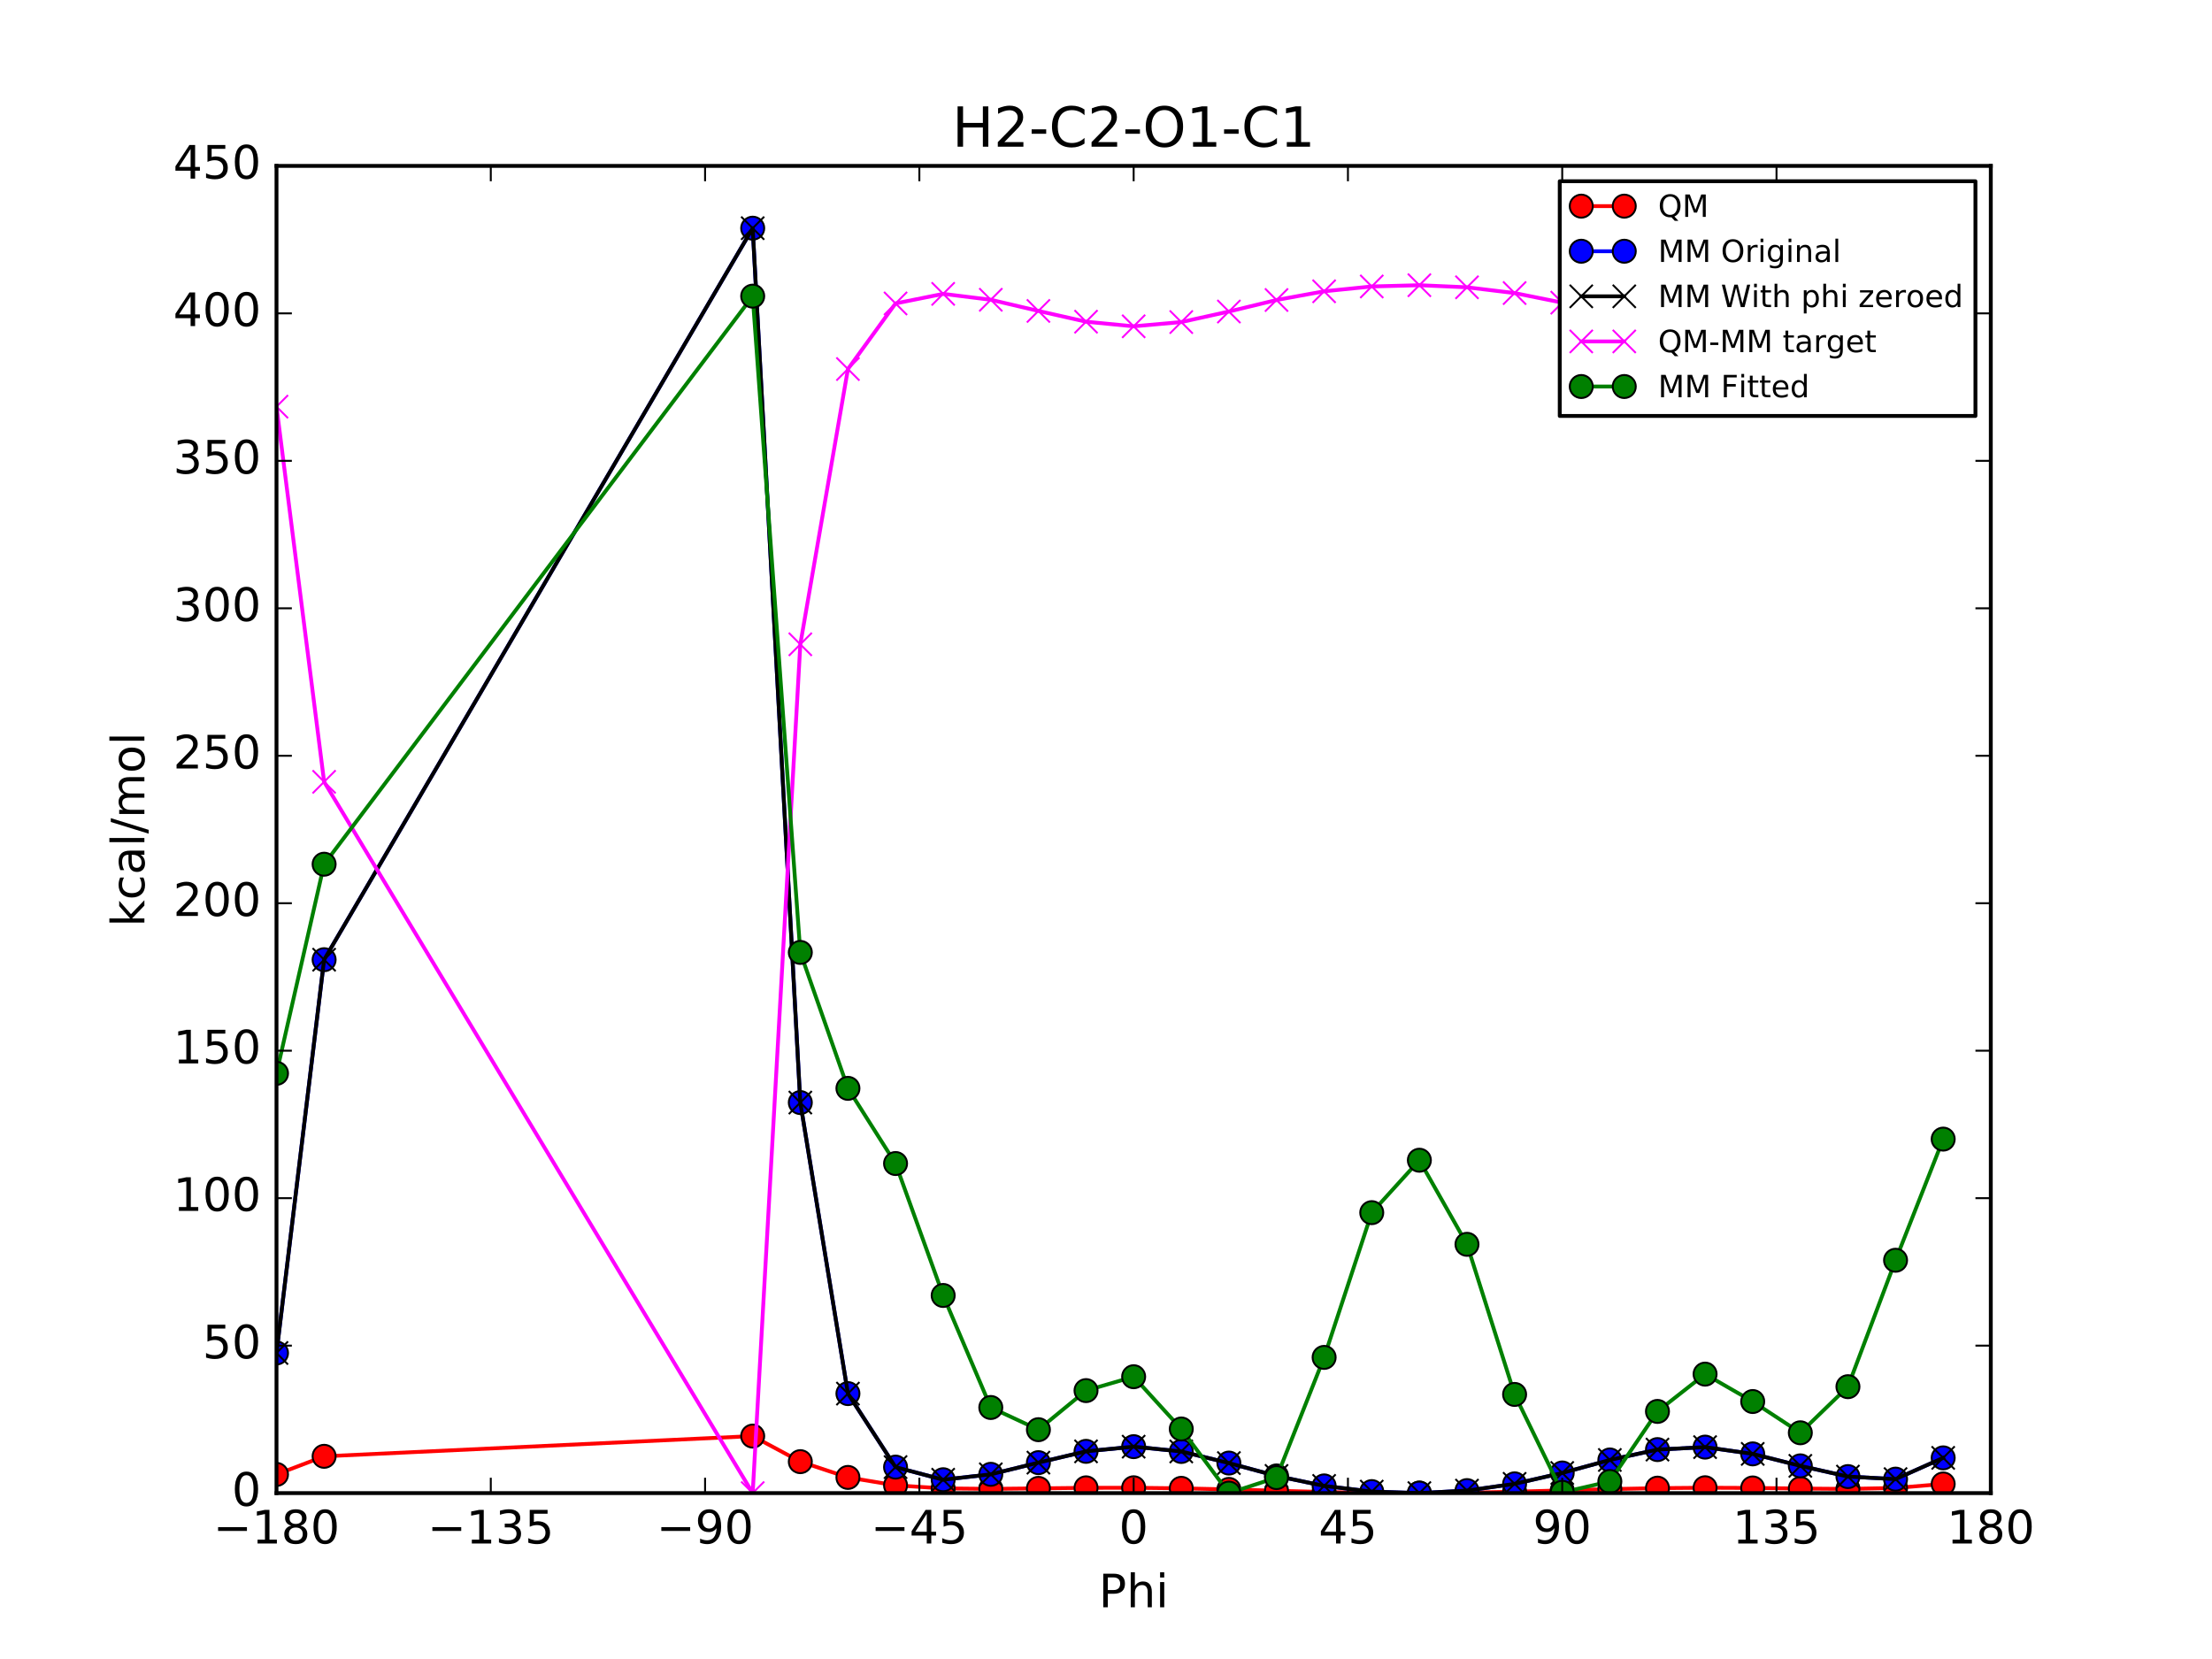 <?xml version="1.0" encoding="utf-8" standalone="no"?>
<!DOCTYPE svg PUBLIC "-//W3C//DTD SVG 1.1//EN"
  "http://www.w3.org/Graphics/SVG/1.1/DTD/svg11.dtd">
<!-- Created with matplotlib (http://matplotlib.org/) -->
<svg height="432pt" version="1.1" viewBox="0 0 576 432" width="576pt" xmlns="http://www.w3.org/2000/svg" xmlns:xlink="http://www.w3.org/1999/xlink">
 <defs>
  <style type="text/css">
*{stroke-linecap:butt;stroke-linejoin:round;stroke-miterlimit:100000;}
  </style>
 </defs>
 <g id="figure_1">
  <g id="patch_1">
   <path d="M 0 432 
L 576 432 
L 576 0 
L 0 0 
z
" style="fill:#ffffff;"/>
  </g>
  <g id="axes_1">
   <g id="patch_2">
    <path d="M 72 388.8 
L 518.4 388.8 
L 518.4 43.2 
L 72 43.2 
z
" style="fill:#ffffff;"/>
   </g>
   <g id="line2d_1">
    <path clip-path="url(#pc9fad13ae0)" d="M 72 383.935 
L 84.4 379.221 
L 196 373.954 
L 208.4 380.611 
L 220.8 384.718 
L 233.2 386.78 
L 245.6 387.573 
L 258 387.7 
L 270.4 387.568 
L 282.8 387.43 
L 295.2 387.413 
L 307.6 387.557 
L 320 387.837 
L 332.4 388.185 
L 344.8 388.512 
L 357.2 388.734 
L 369.6 388.8 
L 382 388.693 
L 394.4 388.439 
L 406.8 388.099 
L 419.2 387.761 
L 431.6 387.51 
L 444 387.406 
L 456.4 387.46 
L 468.8 387.613 
L 481.2 387.71 
L 493.6 387.464 
L 506 386.424 
" style="fill:none;stroke:#ff0000;stroke-linecap:square;"/>
    <defs>
     <path d="M 0 3 
C 0.796 3 1.559 2.684 2.121 2.121 
C 2.684 1.559 3 0.796 3 0 
C 3 -0.796 2.684 -1.559 2.121 -2.121 
C 1.559 -2.684 0.796 -3 0 -3 
C -0.796 -3 -1.559 -2.684 -2.121 -2.121 
C -2.684 -1.559 -3 -0.796 -3 0 
C -3 0.796 -2.684 1.559 -2.121 2.121 
C -1.559 2.684 -0.796 3 0 3 
z
" id="md64f3e4aa1" style="stroke:#000000;stroke-width:0.5;"/>
    </defs>
    <g clip-path="url(#pc9fad13ae0)">
     <use style="fill:#ff0000;stroke:#000000;stroke-width:0.5;" x="72" xlink:href="#md64f3e4aa1" y="383.935"/>
     <use style="fill:#ff0000;stroke:#000000;stroke-width:0.5;" x="84.4" xlink:href="#md64f3e4aa1" y="379.221"/>
     <use style="fill:#ff0000;stroke:#000000;stroke-width:0.5;" x="196" xlink:href="#md64f3e4aa1" y="373.954"/>
     <use style="fill:#ff0000;stroke:#000000;stroke-width:0.5;" x="208.4" xlink:href="#md64f3e4aa1" y="380.611"/>
     <use style="fill:#ff0000;stroke:#000000;stroke-width:0.5;" x="220.8" xlink:href="#md64f3e4aa1" y="384.718"/>
     <use style="fill:#ff0000;stroke:#000000;stroke-width:0.5;" x="233.2" xlink:href="#md64f3e4aa1" y="386.78"/>
     <use style="fill:#ff0000;stroke:#000000;stroke-width:0.5;" x="245.6" xlink:href="#md64f3e4aa1" y="387.573"/>
     <use style="fill:#ff0000;stroke:#000000;stroke-width:0.5;" x="258" xlink:href="#md64f3e4aa1" y="387.7"/>
     <use style="fill:#ff0000;stroke:#000000;stroke-width:0.5;" x="270.4" xlink:href="#md64f3e4aa1" y="387.568"/>
     <use style="fill:#ff0000;stroke:#000000;stroke-width:0.5;" x="282.8" xlink:href="#md64f3e4aa1" y="387.43"/>
     <use style="fill:#ff0000;stroke:#000000;stroke-width:0.5;" x="295.2" xlink:href="#md64f3e4aa1" y="387.413"/>
     <use style="fill:#ff0000;stroke:#000000;stroke-width:0.5;" x="307.6" xlink:href="#md64f3e4aa1" y="387.557"/>
     <use style="fill:#ff0000;stroke:#000000;stroke-width:0.5;" x="320" xlink:href="#md64f3e4aa1" y="387.837"/>
     <use style="fill:#ff0000;stroke:#000000;stroke-width:0.5;" x="332.4" xlink:href="#md64f3e4aa1" y="388.185"/>
     <use style="fill:#ff0000;stroke:#000000;stroke-width:0.5;" x="344.8" xlink:href="#md64f3e4aa1" y="388.512"/>
     <use style="fill:#ff0000;stroke:#000000;stroke-width:0.5;" x="357.2" xlink:href="#md64f3e4aa1" y="388.734"/>
     <use style="fill:#ff0000;stroke:#000000;stroke-width:0.5;" x="369.6" xlink:href="#md64f3e4aa1" y="388.8"/>
     <use style="fill:#ff0000;stroke:#000000;stroke-width:0.5;" x="382" xlink:href="#md64f3e4aa1" y="388.693"/>
     <use style="fill:#ff0000;stroke:#000000;stroke-width:0.5;" x="394.4" xlink:href="#md64f3e4aa1" y="388.439"/>
     <use style="fill:#ff0000;stroke:#000000;stroke-width:0.5;" x="406.8" xlink:href="#md64f3e4aa1" y="388.099"/>
     <use style="fill:#ff0000;stroke:#000000;stroke-width:0.5;" x="419.2" xlink:href="#md64f3e4aa1" y="387.761"/>
     <use style="fill:#ff0000;stroke:#000000;stroke-width:0.5;" x="431.6" xlink:href="#md64f3e4aa1" y="387.51"/>
     <use style="fill:#ff0000;stroke:#000000;stroke-width:0.5;" x="444" xlink:href="#md64f3e4aa1" y="387.406"/>
     <use style="fill:#ff0000;stroke:#000000;stroke-width:0.5;" x="456.4" xlink:href="#md64f3e4aa1" y="387.46"/>
     <use style="fill:#ff0000;stroke:#000000;stroke-width:0.5;" x="468.8" xlink:href="#md64f3e4aa1" y="387.613"/>
     <use style="fill:#ff0000;stroke:#000000;stroke-width:0.5;" x="481.2" xlink:href="#md64f3e4aa1" y="387.71"/>
     <use style="fill:#ff0000;stroke:#000000;stroke-width:0.5;" x="493.6" xlink:href="#md64f3e4aa1" y="387.464"/>
     <use style="fill:#ff0000;stroke:#000000;stroke-width:0.5;" x="506" xlink:href="#md64f3e4aa1" y="386.424"/>
    </g>
   </g>
   <g id="line2d_2">
    <path clip-path="url(#pc9fad13ae0)" d="M 72 352.312 
L 84.4 249.904 
L 196 59.42 
L 208.4 287.103 
L 220.8 362.89 
L 233.2 382.031 
L 245.6 385.318 
L 258 383.908 
L 270.4 380.867 
L 282.8 377.928 
L 295.2 376.707 
L 307.6 377.957 
L 320 380.98 
L 332.4 384.33 
L 344.8 386.926 
L 357.2 388.407 
L 369.6 388.8 
L 382 388.148 
L 394.4 386.391 
L 406.8 383.558 
L 419.2 380.172 
L 431.6 377.47 
L 444 376.826 
L 456.4 378.589 
L 468.8 381.704 
L 481.2 384.5 
L 493.6 385.161 
L 506 379.626 
" style="fill:none;stroke:#0000ff;stroke-linecap:square;"/>
    <defs>
     <path d="M 0 3 
C 0.796 3 1.559 2.684 2.121 2.121 
C 2.684 1.559 3 0.796 3 0 
C 3 -0.796 2.684 -1.559 2.121 -2.121 
C 1.559 -2.684 0.796 -3 0 -3 
C -0.796 -3 -1.559 -2.684 -2.121 -2.121 
C -2.684 -1.559 -3 -0.796 -3 0 
C -3 0.796 -2.684 1.559 -2.121 2.121 
C -1.559 2.684 -0.796 3 0 3 
z
" id="mfe9e8b9cba" style="stroke:#000000;stroke-width:0.5;"/>
    </defs>
    <g clip-path="url(#pc9fad13ae0)">
     <use style="fill:#0000ff;stroke:#000000;stroke-width:0.5;" x="72" xlink:href="#mfe9e8b9cba" y="352.312"/>
     <use style="fill:#0000ff;stroke:#000000;stroke-width:0.5;" x="84.4" xlink:href="#mfe9e8b9cba" y="249.904"/>
     <use style="fill:#0000ff;stroke:#000000;stroke-width:0.5;" x="196" xlink:href="#mfe9e8b9cba" y="59.42"/>
     <use style="fill:#0000ff;stroke:#000000;stroke-width:0.5;" x="208.4" xlink:href="#mfe9e8b9cba" y="287.103"/>
     <use style="fill:#0000ff;stroke:#000000;stroke-width:0.5;" x="220.8" xlink:href="#mfe9e8b9cba" y="362.89"/>
     <use style="fill:#0000ff;stroke:#000000;stroke-width:0.5;" x="233.2" xlink:href="#mfe9e8b9cba" y="382.031"/>
     <use style="fill:#0000ff;stroke:#000000;stroke-width:0.5;" x="245.6" xlink:href="#mfe9e8b9cba" y="385.318"/>
     <use style="fill:#0000ff;stroke:#000000;stroke-width:0.5;" x="258" xlink:href="#mfe9e8b9cba" y="383.908"/>
     <use style="fill:#0000ff;stroke:#000000;stroke-width:0.5;" x="270.4" xlink:href="#mfe9e8b9cba" y="380.867"/>
     <use style="fill:#0000ff;stroke:#000000;stroke-width:0.5;" x="282.8" xlink:href="#mfe9e8b9cba" y="377.928"/>
     <use style="fill:#0000ff;stroke:#000000;stroke-width:0.5;" x="295.2" xlink:href="#mfe9e8b9cba" y="376.707"/>
     <use style="fill:#0000ff;stroke:#000000;stroke-width:0.5;" x="307.6" xlink:href="#mfe9e8b9cba" y="377.957"/>
     <use style="fill:#0000ff;stroke:#000000;stroke-width:0.5;" x="320" xlink:href="#mfe9e8b9cba" y="380.98"/>
     <use style="fill:#0000ff;stroke:#000000;stroke-width:0.5;" x="332.4" xlink:href="#mfe9e8b9cba" y="384.33"/>
     <use style="fill:#0000ff;stroke:#000000;stroke-width:0.5;" x="344.8" xlink:href="#mfe9e8b9cba" y="386.926"/>
     <use style="fill:#0000ff;stroke:#000000;stroke-width:0.5;" x="357.2" xlink:href="#mfe9e8b9cba" y="388.407"/>
     <use style="fill:#0000ff;stroke:#000000;stroke-width:0.5;" x="369.6" xlink:href="#mfe9e8b9cba" y="388.8"/>
     <use style="fill:#0000ff;stroke:#000000;stroke-width:0.5;" x="382" xlink:href="#mfe9e8b9cba" y="388.148"/>
     <use style="fill:#0000ff;stroke:#000000;stroke-width:0.5;" x="394.4" xlink:href="#mfe9e8b9cba" y="386.391"/>
     <use style="fill:#0000ff;stroke:#000000;stroke-width:0.5;" x="406.8" xlink:href="#mfe9e8b9cba" y="383.558"/>
     <use style="fill:#0000ff;stroke:#000000;stroke-width:0.5;" x="419.2" xlink:href="#mfe9e8b9cba" y="380.172"/>
     <use style="fill:#0000ff;stroke:#000000;stroke-width:0.5;" x="431.6" xlink:href="#mfe9e8b9cba" y="377.47"/>
     <use style="fill:#0000ff;stroke:#000000;stroke-width:0.5;" x="444" xlink:href="#mfe9e8b9cba" y="376.826"/>
     <use style="fill:#0000ff;stroke:#000000;stroke-width:0.5;" x="456.4" xlink:href="#mfe9e8b9cba" y="378.589"/>
     <use style="fill:#0000ff;stroke:#000000;stroke-width:0.5;" x="468.8" xlink:href="#mfe9e8b9cba" y="381.704"/>
     <use style="fill:#0000ff;stroke:#000000;stroke-width:0.5;" x="481.2" xlink:href="#mfe9e8b9cba" y="384.5"/>
     <use style="fill:#0000ff;stroke:#000000;stroke-width:0.5;" x="493.6" xlink:href="#mfe9e8b9cba" y="385.161"/>
     <use style="fill:#0000ff;stroke:#000000;stroke-width:0.5;" x="506" xlink:href="#mfe9e8b9cba" y="379.626"/>
    </g>
   </g>
   <g id="line2d_3">
    <path clip-path="url(#pc9fad13ae0)" d="M 72 352.312 
L 84.4 249.904 
L 196 59.42 
L 208.4 287.103 
L 220.8 362.89 
L 233.2 382.031 
L 245.6 385.318 
L 258 383.908 
L 270.4 380.867 
L 282.8 377.928 
L 295.2 376.707 
L 307.6 377.957 
L 320 380.98 
L 332.4 384.33 
L 344.8 386.926 
L 357.2 388.407 
L 369.6 388.8 
L 382 388.148 
L 394.4 386.391 
L 406.8 383.558 
L 419.2 380.172 
L 431.6 377.47 
L 444 376.826 
L 456.4 378.589 
L 468.8 381.704 
L 481.2 384.5 
L 493.6 385.161 
L 506 379.626 
" style="fill:none;stroke:#000000;stroke-linecap:square;"/>
    <defs>
     <path d="M -3 3 
L 3 -3 
M -3 -3 
L 3 3 
" id="m85c945f732" style="stroke:#000000;stroke-width:0.5;"/>
    </defs>
    <g clip-path="url(#pc9fad13ae0)">
     <use style="stroke:#000000;stroke-width:0.5;" x="72" xlink:href="#m85c945f732" y="352.312"/>
     <use style="stroke:#000000;stroke-width:0.5;" x="84.4" xlink:href="#m85c945f732" y="249.904"/>
     <use style="stroke:#000000;stroke-width:0.5;" x="196" xlink:href="#m85c945f732" y="59.42"/>
     <use style="stroke:#000000;stroke-width:0.5;" x="208.4" xlink:href="#m85c945f732" y="287.103"/>
     <use style="stroke:#000000;stroke-width:0.5;" x="220.8" xlink:href="#m85c945f732" y="362.89"/>
     <use style="stroke:#000000;stroke-width:0.5;" x="233.2" xlink:href="#m85c945f732" y="382.031"/>
     <use style="stroke:#000000;stroke-width:0.5;" x="245.6" xlink:href="#m85c945f732" y="385.318"/>
     <use style="stroke:#000000;stroke-width:0.5;" x="258" xlink:href="#m85c945f732" y="383.908"/>
     <use style="stroke:#000000;stroke-width:0.5;" x="270.4" xlink:href="#m85c945f732" y="380.867"/>
     <use style="stroke:#000000;stroke-width:0.5;" x="282.8" xlink:href="#m85c945f732" y="377.928"/>
     <use style="stroke:#000000;stroke-width:0.5;" x="295.2" xlink:href="#m85c945f732" y="376.707"/>
     <use style="stroke:#000000;stroke-width:0.5;" x="307.6" xlink:href="#m85c945f732" y="377.957"/>
     <use style="stroke:#000000;stroke-width:0.5;" x="320" xlink:href="#m85c945f732" y="380.98"/>
     <use style="stroke:#000000;stroke-width:0.5;" x="332.4" xlink:href="#m85c945f732" y="384.33"/>
     <use style="stroke:#000000;stroke-width:0.5;" x="344.8" xlink:href="#m85c945f732" y="386.926"/>
     <use style="stroke:#000000;stroke-width:0.5;" x="357.2" xlink:href="#m85c945f732" y="388.407"/>
     <use style="stroke:#000000;stroke-width:0.5;" x="369.6" xlink:href="#m85c945f732" y="388.8"/>
     <use style="stroke:#000000;stroke-width:0.5;" x="382" xlink:href="#m85c945f732" y="388.148"/>
     <use style="stroke:#000000;stroke-width:0.5;" x="394.4" xlink:href="#m85c945f732" y="386.391"/>
     <use style="stroke:#000000;stroke-width:0.5;" x="406.8" xlink:href="#m85c945f732" y="383.558"/>
     <use style="stroke:#000000;stroke-width:0.5;" x="419.2" xlink:href="#m85c945f732" y="380.172"/>
     <use style="stroke:#000000;stroke-width:0.5;" x="431.6" xlink:href="#m85c945f732" y="377.47"/>
     <use style="stroke:#000000;stroke-width:0.5;" x="444" xlink:href="#m85c945f732" y="376.826"/>
     <use style="stroke:#000000;stroke-width:0.5;" x="456.4" xlink:href="#m85c945f732" y="378.589"/>
     <use style="stroke:#000000;stroke-width:0.5;" x="468.8" xlink:href="#m85c945f732" y="381.704"/>
     <use style="stroke:#000000;stroke-width:0.5;" x="481.2" xlink:href="#m85c945f732" y="384.5"/>
     <use style="stroke:#000000;stroke-width:0.5;" x="493.6" xlink:href="#m85c945f732" y="385.161"/>
     <use style="stroke:#000000;stroke-width:0.5;" x="506" xlink:href="#m85c945f732" y="379.626"/>
    </g>
   </g>
   <g id="line2d_4">
    <path clip-path="url(#pc9fad13ae0)" d="M 72 105.889 
L 84.4 203.584 
L 196 388.8 
L 208.4 167.775 
L 220.8 96.094 
L 233.2 79.016 
L 245.6 76.522 
L 258 78.058 
L 270.4 80.968 
L 282.8 83.768 
L 295.2 84.972 
L 307.6 83.866 
L 320 81.124 
L 332.4 78.122 
L 344.8 75.852 
L 357.2 74.594 
L 369.6 74.267 
L 382 74.812 
L 394.4 76.314 
L 406.8 78.808 
L 419.2 81.856 
L 431.6 84.306 
L 444 84.847 
L 456.4 83.137 
L 468.8 80.176 
L 481.2 77.477 
L 493.6 76.57 
L 506 81.064 
" style="fill:none;stroke:#ff00ff;stroke-linecap:square;"/>
    <defs>
     <path d="M -3 3 
L 3 -3 
M -3 -3 
L 3 3 
" id="m8bce776cfa" style="stroke:#ff00ff;stroke-width:0.5;"/>
    </defs>
    <g clip-path="url(#pc9fad13ae0)">
     <use style="fill:#ff00ff;stroke:#ff00ff;stroke-width:0.5;" x="72" xlink:href="#m8bce776cfa" y="105.889"/>
     <use style="fill:#ff00ff;stroke:#ff00ff;stroke-width:0.5;" x="84.4" xlink:href="#m8bce776cfa" y="203.584"/>
     <use style="fill:#ff00ff;stroke:#ff00ff;stroke-width:0.5;" x="196" xlink:href="#m8bce776cfa" y="388.8"/>
     <use style="fill:#ff00ff;stroke:#ff00ff;stroke-width:0.5;" x="208.4" xlink:href="#m8bce776cfa" y="167.775"/>
     <use style="fill:#ff00ff;stroke:#ff00ff;stroke-width:0.5;" x="220.8" xlink:href="#m8bce776cfa" y="96.094"/>
     <use style="fill:#ff00ff;stroke:#ff00ff;stroke-width:0.5;" x="233.2" xlink:href="#m8bce776cfa" y="79.016"/>
     <use style="fill:#ff00ff;stroke:#ff00ff;stroke-width:0.5;" x="245.6" xlink:href="#m8bce776cfa" y="76.522"/>
     <use style="fill:#ff00ff;stroke:#ff00ff;stroke-width:0.5;" x="258" xlink:href="#m8bce776cfa" y="78.058"/>
     <use style="fill:#ff00ff;stroke:#ff00ff;stroke-width:0.5;" x="270.4" xlink:href="#m8bce776cfa" y="80.968"/>
     <use style="fill:#ff00ff;stroke:#ff00ff;stroke-width:0.5;" x="282.8" xlink:href="#m8bce776cfa" y="83.768"/>
     <use style="fill:#ff00ff;stroke:#ff00ff;stroke-width:0.5;" x="295.2" xlink:href="#m8bce776cfa" y="84.972"/>
     <use style="fill:#ff00ff;stroke:#ff00ff;stroke-width:0.5;" x="307.6" xlink:href="#m8bce776cfa" y="83.866"/>
     <use style="fill:#ff00ff;stroke:#ff00ff;stroke-width:0.5;" x="320" xlink:href="#m8bce776cfa" y="81.124"/>
     <use style="fill:#ff00ff;stroke:#ff00ff;stroke-width:0.5;" x="332.4" xlink:href="#m8bce776cfa" y="78.122"/>
     <use style="fill:#ff00ff;stroke:#ff00ff;stroke-width:0.5;" x="344.8" xlink:href="#m8bce776cfa" y="75.852"/>
     <use style="fill:#ff00ff;stroke:#ff00ff;stroke-width:0.5;" x="357.2" xlink:href="#m8bce776cfa" y="74.594"/>
     <use style="fill:#ff00ff;stroke:#ff00ff;stroke-width:0.5;" x="369.6" xlink:href="#m8bce776cfa" y="74.267"/>
     <use style="fill:#ff00ff;stroke:#ff00ff;stroke-width:0.5;" x="382" xlink:href="#m8bce776cfa" y="74.812"/>
     <use style="fill:#ff00ff;stroke:#ff00ff;stroke-width:0.5;" x="394.4" xlink:href="#m8bce776cfa" y="76.314"/>
     <use style="fill:#ff00ff;stroke:#ff00ff;stroke-width:0.5;" x="406.8" xlink:href="#m8bce776cfa" y="78.808"/>
     <use style="fill:#ff00ff;stroke:#ff00ff;stroke-width:0.5;" x="419.2" xlink:href="#m8bce776cfa" y="81.856"/>
     <use style="fill:#ff00ff;stroke:#ff00ff;stroke-width:0.5;" x="431.6" xlink:href="#m8bce776cfa" y="84.306"/>
     <use style="fill:#ff00ff;stroke:#ff00ff;stroke-width:0.5;" x="444" xlink:href="#m8bce776cfa" y="84.847"/>
     <use style="fill:#ff00ff;stroke:#ff00ff;stroke-width:0.5;" x="456.4" xlink:href="#m8bce776cfa" y="83.137"/>
     <use style="fill:#ff00ff;stroke:#ff00ff;stroke-width:0.5;" x="468.8" xlink:href="#m8bce776cfa" y="80.176"/>
     <use style="fill:#ff00ff;stroke:#ff00ff;stroke-width:0.5;" x="481.2" xlink:href="#m8bce776cfa" y="77.477"/>
     <use style="fill:#ff00ff;stroke:#ff00ff;stroke-width:0.5;" x="493.6" xlink:href="#m8bce776cfa" y="76.57"/>
     <use style="fill:#ff00ff;stroke:#ff00ff;stroke-width:0.5;" x="506" xlink:href="#m8bce776cfa" y="81.064"/>
    </g>
   </g>
   <g id="line2d_5">
    <path clip-path="url(#pc9fad13ae0)" d="M 72 279.498 
L 84.4 225.039 
L 196 77.114 
L 208.4 248.005 
L 220.8 283.405 
L 233.2 302.979 
L 245.6 337.336 
L 258 366.509 
L 270.4 372.288 
L 282.8 362.11 
L 295.2 358.496 
L 307.6 372.106 
L 320 388.8 
L 332.4 384.763 
L 344.8 353.463 
L 357.2 315.771 
L 369.6 302.119 
L 382 324.018 
L 394.4 363.108 
L 406.8 388.594 
L 419.2 385.777 
L 431.6 367.53 
L 444 357.817 
L 456.4 364.954 
L 468.8 373.094 
L 481.2 361.089 
L 493.6 328.166 
L 506 296.622 
" style="fill:none;stroke:#008000;stroke-linecap:square;"/>
    <defs>
     <path d="M 0 3 
C 0.796 3 1.559 2.684 2.121 2.121 
C 2.684 1.559 3 0.796 3 0 
C 3 -0.796 2.684 -1.559 2.121 -2.121 
C 1.559 -2.684 0.796 -3 0 -3 
C -0.796 -3 -1.559 -2.684 -2.121 -2.121 
C -2.684 -1.559 -3 -0.796 -3 0 
C -3 0.796 -2.684 1.559 -2.121 2.121 
C -1.559 2.684 -0.796 3 0 3 
z
" id="m720e046045" style="stroke:#000000;stroke-width:0.5;"/>
    </defs>
    <g clip-path="url(#pc9fad13ae0)">
     <use style="fill:#008000;stroke:#000000;stroke-width:0.5;" x="72" xlink:href="#m720e046045" y="279.498"/>
     <use style="fill:#008000;stroke:#000000;stroke-width:0.5;" x="84.4" xlink:href="#m720e046045" y="225.039"/>
     <use style="fill:#008000;stroke:#000000;stroke-width:0.5;" x="196" xlink:href="#m720e046045" y="77.114"/>
     <use style="fill:#008000;stroke:#000000;stroke-width:0.5;" x="208.4" xlink:href="#m720e046045" y="248.005"/>
     <use style="fill:#008000;stroke:#000000;stroke-width:0.5;" x="220.8" xlink:href="#m720e046045" y="283.405"/>
     <use style="fill:#008000;stroke:#000000;stroke-width:0.5;" x="233.2" xlink:href="#m720e046045" y="302.979"/>
     <use style="fill:#008000;stroke:#000000;stroke-width:0.5;" x="245.6" xlink:href="#m720e046045" y="337.336"/>
     <use style="fill:#008000;stroke:#000000;stroke-width:0.5;" x="258" xlink:href="#m720e046045" y="366.509"/>
     <use style="fill:#008000;stroke:#000000;stroke-width:0.5;" x="270.4" xlink:href="#m720e046045" y="372.288"/>
     <use style="fill:#008000;stroke:#000000;stroke-width:0.5;" x="282.8" xlink:href="#m720e046045" y="362.11"/>
     <use style="fill:#008000;stroke:#000000;stroke-width:0.5;" x="295.2" xlink:href="#m720e046045" y="358.496"/>
     <use style="fill:#008000;stroke:#000000;stroke-width:0.5;" x="307.6" xlink:href="#m720e046045" y="372.106"/>
     <use style="fill:#008000;stroke:#000000;stroke-width:0.5;" x="320" xlink:href="#m720e046045" y="388.8"/>
     <use style="fill:#008000;stroke:#000000;stroke-width:0.5;" x="332.4" xlink:href="#m720e046045" y="384.763"/>
     <use style="fill:#008000;stroke:#000000;stroke-width:0.5;" x="344.8" xlink:href="#m720e046045" y="353.463"/>
     <use style="fill:#008000;stroke:#000000;stroke-width:0.5;" x="357.2" xlink:href="#m720e046045" y="315.771"/>
     <use style="fill:#008000;stroke:#000000;stroke-width:0.5;" x="369.6" xlink:href="#m720e046045" y="302.119"/>
     <use style="fill:#008000;stroke:#000000;stroke-width:0.5;" x="382" xlink:href="#m720e046045" y="324.018"/>
     <use style="fill:#008000;stroke:#000000;stroke-width:0.5;" x="394.4" xlink:href="#m720e046045" y="363.108"/>
     <use style="fill:#008000;stroke:#000000;stroke-width:0.5;" x="406.8" xlink:href="#m720e046045" y="388.594"/>
     <use style="fill:#008000;stroke:#000000;stroke-width:0.5;" x="419.2" xlink:href="#m720e046045" y="385.777"/>
     <use style="fill:#008000;stroke:#000000;stroke-width:0.5;" x="431.6" xlink:href="#m720e046045" y="367.53"/>
     <use style="fill:#008000;stroke:#000000;stroke-width:0.5;" x="444" xlink:href="#m720e046045" y="357.817"/>
     <use style="fill:#008000;stroke:#000000;stroke-width:0.5;" x="456.4" xlink:href="#m720e046045" y="364.954"/>
     <use style="fill:#008000;stroke:#000000;stroke-width:0.5;" x="468.8" xlink:href="#m720e046045" y="373.094"/>
     <use style="fill:#008000;stroke:#000000;stroke-width:0.5;" x="481.2" xlink:href="#m720e046045" y="361.089"/>
     <use style="fill:#008000;stroke:#000000;stroke-width:0.5;" x="493.6" xlink:href="#m720e046045" y="328.166"/>
     <use style="fill:#008000;stroke:#000000;stroke-width:0.5;" x="506" xlink:href="#m720e046045" y="296.622"/>
    </g>
   </g>
   <g id="patch_3">
    <path d="M 72 43.2 
L 518.4 43.2 
" style="fill:none;stroke:#000000;stroke-linecap:square;stroke-linejoin:miter;"/>
   </g>
   <g id="patch_4">
    <path d="M 72 388.8 
L 72 43.2 
" style="fill:none;stroke:#000000;stroke-linecap:square;stroke-linejoin:miter;"/>
   </g>
   <g id="patch_5">
    <path d="M 518.4 388.8 
L 518.4 43.2 
" style="fill:none;stroke:#000000;stroke-linecap:square;stroke-linejoin:miter;"/>
   </g>
   <g id="patch_6">
    <path d="M 72 388.8 
L 518.4 388.8 
" style="fill:none;stroke:#000000;stroke-linecap:square;stroke-linejoin:miter;"/>
   </g>
   <g id="matplotlib.axis_1">
    <g id="xtick_1">
     <g id="line2d_6">
      <defs>
       <path d="M 0 0 
L 0 -4 
" id="mf223fde1d7" style="stroke:#000000;stroke-width:0.5;"/>
      </defs>
      <g>
       <use style="stroke:#000000;stroke-width:0.5;" x="72.0" xlink:href="#mf223fde1d7" y="388.8"/>
      </g>
     </g>
     <g id="line2d_7">
      <defs>
       <path d="M 0 0 
L 0 4 
" id="m6b4c906372" style="stroke:#000000;stroke-width:0.5;"/>
      </defs>
      <g>
       <use style="stroke:#000000;stroke-width:0.5;" x="72.0" xlink:href="#m6b4c906372" y="43.2"/>
      </g>
     </g>
     <g id="text_1">
      <!-- −180 -->
      <defs>
       <path d="M 12.406 8.297 
L 28.516 8.297 
L 28.516 63.922 
L 10.984 60.406 
L 10.984 69.391 
L 28.422 72.906 
L 38.281 72.906 
L 38.281 8.297 
L 54.391 8.297 
L 54.391 0 
L 12.406 0 
z
" id="BitstreamVeraSans-Roman-31"/>
       <path d="M 10.594 35.5 
L 73.188 35.5 
L 73.188 27.203 
L 10.594 27.203 
z
" id="BitstreamVeraSans-Roman-2212"/>
       <path d="M 31.781 34.625 
Q 24.75 34.625 20.719 30.859 
Q 16.703 27.094 16.703 20.516 
Q 16.703 13.922 20.719 10.156 
Q 24.75 6.391 31.781 6.391 
Q 38.812 6.391 42.859 10.172 
Q 46.922 13.969 46.922 20.516 
Q 46.922 27.094 42.891 30.859 
Q 38.875 34.625 31.781 34.625 
M 21.922 38.812 
Q 15.578 40.375 12.031 44.719 
Q 8.5 49.078 8.5 55.328 
Q 8.5 64.062 14.719 69.141 
Q 20.953 74.219 31.781 74.219 
Q 42.672 74.219 48.875 69.141 
Q 55.078 64.062 55.078 55.328 
Q 55.078 49.078 51.531 44.719 
Q 48 40.375 41.703 38.812 
Q 48.828 37.156 52.797 32.312 
Q 56.781 27.484 56.781 20.516 
Q 56.781 9.906 50.312 4.234 
Q 43.844 -1.422 31.781 -1.422 
Q 19.734 -1.422 13.25 4.234 
Q 6.781 9.906 6.781 20.516 
Q 6.781 27.484 10.781 32.312 
Q 14.797 37.156 21.922 38.812 
M 18.312 54.391 
Q 18.312 48.734 21.844 45.562 
Q 25.391 42.391 31.781 42.391 
Q 38.141 42.391 41.719 45.562 
Q 45.312 48.734 45.312 54.391 
Q 45.312 60.062 41.719 63.234 
Q 38.141 66.406 31.781 66.406 
Q 25.391 66.406 21.844 63.234 
Q 18.312 60.062 18.312 54.391 
" id="BitstreamVeraSans-Roman-38"/>
       <path d="M 31.781 66.406 
Q 24.172 66.406 20.328 58.906 
Q 16.5 51.422 16.5 36.375 
Q 16.5 21.391 20.328 13.891 
Q 24.172 6.391 31.781 6.391 
Q 39.453 6.391 43.281 13.891 
Q 47.125 21.391 47.125 36.375 
Q 47.125 51.422 43.281 58.906 
Q 39.453 66.406 31.781 66.406 
M 31.781 74.219 
Q 44.047 74.219 50.516 64.516 
Q 56.984 54.828 56.984 36.375 
Q 56.984 17.969 50.516 8.266 
Q 44.047 -1.422 31.781 -1.422 
Q 19.531 -1.422 13.062 8.266 
Q 6.594 17.969 6.594 36.375 
Q 6.594 54.828 13.062 64.516 
Q 19.531 74.219 31.781 74.219 
" id="BitstreamVeraSans-Roman-30"/>
      </defs>
      <g transform="translate(55.52 401.918)scale(0.12 -0.12)">
       <use xlink:href="#BitstreamVeraSans-Roman-2212"/>
       <use x="83.789" xlink:href="#BitstreamVeraSans-Roman-31"/>
       <use x="147.412" xlink:href="#BitstreamVeraSans-Roman-38"/>
       <use x="211.035" xlink:href="#BitstreamVeraSans-Roman-30"/>
      </g>
     </g>
    </g>
    <g id="xtick_2">
     <g id="line2d_8">
      <g>
       <use style="stroke:#000000;stroke-width:0.5;" x="127.8" xlink:href="#mf223fde1d7" y="388.8"/>
      </g>
     </g>
     <g id="line2d_9">
      <g>
       <use style="stroke:#000000;stroke-width:0.5;" x="127.8" xlink:href="#m6b4c906372" y="43.2"/>
      </g>
     </g>
     <g id="text_2">
      <!-- −135 -->
      <defs>
       <path d="M 10.797 72.906 
L 49.516 72.906 
L 49.516 64.594 
L 19.828 64.594 
L 19.828 46.734 
Q 21.969 47.469 24.109 47.828 
Q 26.266 48.188 28.422 48.188 
Q 40.625 48.188 47.75 41.5 
Q 54.891 34.812 54.891 23.391 
Q 54.891 11.625 47.562 5.094 
Q 40.234 -1.422 26.906 -1.422 
Q 22.312 -1.422 17.547 -0.641 
Q 12.797 0.141 7.719 1.703 
L 7.719 11.625 
Q 12.109 9.234 16.797 8.062 
Q 21.484 6.891 26.703 6.891 
Q 35.156 6.891 40.078 11.328 
Q 45.016 15.766 45.016 23.391 
Q 45.016 31 40.078 35.438 
Q 35.156 39.891 26.703 39.891 
Q 22.75 39.891 18.812 39.016 
Q 14.891 38.141 10.797 36.281 
z
" id="BitstreamVeraSans-Roman-35"/>
       <path d="M 40.578 39.312 
Q 47.656 37.797 51.625 33 
Q 55.609 28.219 55.609 21.188 
Q 55.609 10.406 48.188 4.484 
Q 40.766 -1.422 27.094 -1.422 
Q 22.516 -1.422 17.656 -0.516 
Q 12.797 0.391 7.625 2.203 
L 7.625 11.719 
Q 11.719 9.328 16.594 8.109 
Q 21.484 6.891 26.812 6.891 
Q 36.078 6.891 40.938 10.547 
Q 45.797 14.203 45.797 21.188 
Q 45.797 27.641 41.281 31.266 
Q 36.766 34.906 28.719 34.906 
L 20.219 34.906 
L 20.219 43.016 
L 29.109 43.016 
Q 36.375 43.016 40.234 45.922 
Q 44.094 48.828 44.094 54.297 
Q 44.094 59.906 40.109 62.906 
Q 36.141 65.922 28.719 65.922 
Q 24.656 65.922 20.016 65.031 
Q 15.375 64.156 9.812 62.312 
L 9.812 71.094 
Q 15.438 72.656 20.344 73.438 
Q 25.25 74.219 29.594 74.219 
Q 40.828 74.219 47.359 69.109 
Q 53.906 64.016 53.906 55.328 
Q 53.906 49.266 50.438 45.094 
Q 46.969 40.922 40.578 39.312 
" id="BitstreamVeraSans-Roman-33"/>
      </defs>
      <g transform="translate(111.32 401.918)scale(0.12 -0.12)">
       <use xlink:href="#BitstreamVeraSans-Roman-2212"/>
       <use x="83.789" xlink:href="#BitstreamVeraSans-Roman-31"/>
       <use x="147.412" xlink:href="#BitstreamVeraSans-Roman-33"/>
       <use x="211.035" xlink:href="#BitstreamVeraSans-Roman-35"/>
      </g>
     </g>
    </g>
    <g id="xtick_3">
     <g id="line2d_10">
      <g>
       <use style="stroke:#000000;stroke-width:0.5;" x="183.6" xlink:href="#mf223fde1d7" y="388.8"/>
      </g>
     </g>
     <g id="line2d_11">
      <g>
       <use style="stroke:#000000;stroke-width:0.5;" x="183.6" xlink:href="#m6b4c906372" y="43.2"/>
      </g>
     </g>
     <g id="text_3">
      <!-- −90 -->
      <defs>
       <path d="M 10.984 1.516 
L 10.984 10.5 
Q 14.703 8.734 18.5 7.812 
Q 22.312 6.891 25.984 6.891 
Q 35.75 6.891 40.891 13.453 
Q 46.047 20.016 46.781 33.406 
Q 43.953 29.203 39.594 26.953 
Q 35.25 24.703 29.984 24.703 
Q 19.047 24.703 12.672 31.312 
Q 6.297 37.938 6.297 49.422 
Q 6.297 60.641 12.938 67.422 
Q 19.578 74.219 30.609 74.219 
Q 43.266 74.219 49.922 64.516 
Q 56.594 54.828 56.594 36.375 
Q 56.594 19.141 48.406 8.859 
Q 40.234 -1.422 26.422 -1.422 
Q 22.703 -1.422 18.891 -0.688 
Q 15.094 0.047 10.984 1.516 
M 30.609 32.422 
Q 37.25 32.422 41.125 36.953 
Q 45.016 41.5 45.016 49.422 
Q 45.016 57.281 41.125 61.844 
Q 37.25 66.406 30.609 66.406 
Q 23.969 66.406 20.094 61.844 
Q 16.219 57.281 16.219 49.422 
Q 16.219 41.5 20.094 36.953 
Q 23.969 32.422 30.609 32.422 
" id="BitstreamVeraSans-Roman-39"/>
      </defs>
      <g transform="translate(170.937 401.918)scale(0.12 -0.12)">
       <use xlink:href="#BitstreamVeraSans-Roman-2212"/>
       <use x="83.789" xlink:href="#BitstreamVeraSans-Roman-39"/>
       <use x="147.412" xlink:href="#BitstreamVeraSans-Roman-30"/>
      </g>
     </g>
    </g>
    <g id="xtick_4">
     <g id="line2d_12">
      <g>
       <use style="stroke:#000000;stroke-width:0.5;" x="239.4" xlink:href="#mf223fde1d7" y="388.8"/>
      </g>
     </g>
     <g id="line2d_13">
      <g>
       <use style="stroke:#000000;stroke-width:0.5;" x="239.4" xlink:href="#m6b4c906372" y="43.2"/>
      </g>
     </g>
     <g id="text_4">
      <!-- −45 -->
      <defs>
       <path d="M 37.797 64.312 
L 12.891 25.391 
L 37.797 25.391 
z
M 35.203 72.906 
L 47.609 72.906 
L 47.609 25.391 
L 58.016 25.391 
L 58.016 17.188 
L 47.609 17.188 
L 47.609 0 
L 37.797 0 
L 37.797 17.188 
L 4.891 17.188 
L 4.891 26.703 
z
" id="BitstreamVeraSans-Roman-34"/>
      </defs>
      <g transform="translate(226.737 401.918)scale(0.12 -0.12)">
       <use xlink:href="#BitstreamVeraSans-Roman-2212"/>
       <use x="83.789" xlink:href="#BitstreamVeraSans-Roman-34"/>
       <use x="147.412" xlink:href="#BitstreamVeraSans-Roman-35"/>
      </g>
     </g>
    </g>
    <g id="xtick_5">
     <g id="line2d_14">
      <g>
       <use style="stroke:#000000;stroke-width:0.5;" x="295.2" xlink:href="#mf223fde1d7" y="388.8"/>
      </g>
     </g>
     <g id="line2d_15">
      <g>
       <use style="stroke:#000000;stroke-width:0.5;" x="295.2" xlink:href="#m6b4c906372" y="43.2"/>
      </g>
     </g>
     <g id="text_5">
      <!-- 0 -->
      <g transform="translate(291.382 401.918)scale(0.12 -0.12)">
       <use xlink:href="#BitstreamVeraSans-Roman-30"/>
      </g>
     </g>
    </g>
    <g id="xtick_6">
     <g id="line2d_16">
      <g>
       <use style="stroke:#000000;stroke-width:0.5;" x="351.0" xlink:href="#mf223fde1d7" y="388.8"/>
      </g>
     </g>
     <g id="line2d_17">
      <g>
       <use style="stroke:#000000;stroke-width:0.5;" x="351.0" xlink:href="#m6b4c906372" y="43.2"/>
      </g>
     </g>
     <g id="text_6">
      <!-- 45 -->
      <g transform="translate(343.365 401.918)scale(0.12 -0.12)">
       <use xlink:href="#BitstreamVeraSans-Roman-34"/>
       <use x="63.623" xlink:href="#BitstreamVeraSans-Roman-35"/>
      </g>
     </g>
    </g>
    <g id="xtick_7">
     <g id="line2d_18">
      <g>
       <use style="stroke:#000000;stroke-width:0.5;" x="406.8" xlink:href="#mf223fde1d7" y="388.8"/>
      </g>
     </g>
     <g id="line2d_19">
      <g>
       <use style="stroke:#000000;stroke-width:0.5;" x="406.8" xlink:href="#m6b4c906372" y="43.2"/>
      </g>
     </g>
     <g id="text_7">
      <!-- 90 -->
      <g transform="translate(399.165 401.918)scale(0.12 -0.12)">
       <use xlink:href="#BitstreamVeraSans-Roman-39"/>
       <use x="63.623" xlink:href="#BitstreamVeraSans-Roman-30"/>
      </g>
     </g>
    </g>
    <g id="xtick_8">
     <g id="line2d_20">
      <g>
       <use style="stroke:#000000;stroke-width:0.5;" x="462.6" xlink:href="#mf223fde1d7" y="388.8"/>
      </g>
     </g>
     <g id="line2d_21">
      <g>
       <use style="stroke:#000000;stroke-width:0.5;" x="462.6" xlink:href="#m6b4c906372" y="43.2"/>
      </g>
     </g>
     <g id="text_8">
      <!-- 135 -->
      <g transform="translate(451.147 401.918)scale(0.12 -0.12)">
       <use xlink:href="#BitstreamVeraSans-Roman-31"/>
       <use x="63.623" xlink:href="#BitstreamVeraSans-Roman-33"/>
       <use x="127.246" xlink:href="#BitstreamVeraSans-Roman-35"/>
      </g>
     </g>
    </g>
    <g id="xtick_9">
     <g id="line2d_22">
      <g>
       <use style="stroke:#000000;stroke-width:0.5;" x="518.4" xlink:href="#mf223fde1d7" y="388.8"/>
      </g>
     </g>
     <g id="line2d_23">
      <g>
       <use style="stroke:#000000;stroke-width:0.5;" x="518.4" xlink:href="#m6b4c906372" y="43.2"/>
      </g>
     </g>
     <g id="text_9">
      <!-- 180 -->
      <g transform="translate(506.947 401.918)scale(0.12 -0.12)">
       <use xlink:href="#BitstreamVeraSans-Roman-31"/>
       <use x="63.623" xlink:href="#BitstreamVeraSans-Roman-38"/>
       <use x="127.246" xlink:href="#BitstreamVeraSans-Roman-30"/>
      </g>
     </g>
    </g>
    <g id="text_10">
     <!-- Phi -->
     <defs>
      <path d="M 19.672 64.797 
L 19.672 37.406 
L 32.078 37.406 
Q 38.969 37.406 42.719 40.969 
Q 46.484 44.531 46.484 51.125 
Q 46.484 57.672 42.719 61.234 
Q 38.969 64.797 32.078 64.797 
z
M 9.812 72.906 
L 32.078 72.906 
Q 44.344 72.906 50.609 67.359 
Q 56.891 61.812 56.891 51.125 
Q 56.891 40.328 50.609 34.812 
Q 44.344 29.297 32.078 29.297 
L 19.672 29.297 
L 19.672 0 
L 9.812 0 
z
" id="BitstreamVeraSans-Roman-50"/>
      <path d="M 54.891 33.016 
L 54.891 0 
L 45.906 0 
L 45.906 32.719 
Q 45.906 40.484 42.875 44.328 
Q 39.844 48.188 33.797 48.188 
Q 26.516 48.188 22.312 43.547 
Q 18.109 38.922 18.109 30.906 
L 18.109 0 
L 9.078 0 
L 9.078 75.984 
L 18.109 75.984 
L 18.109 46.188 
Q 21.344 51.125 25.703 53.562 
Q 30.078 56 35.797 56 
Q 45.219 56 50.047 50.172 
Q 54.891 44.344 54.891 33.016 
" id="BitstreamVeraSans-Roman-68"/>
      <path d="M 9.422 54.688 
L 18.406 54.688 
L 18.406 0 
L 9.422 0 
z
M 9.422 75.984 
L 18.406 75.984 
L 18.406 64.594 
L 9.422 64.594 
z
" id="BitstreamVeraSans-Roman-69"/>
     </defs>
     <g transform="translate(286.113 418.532)scale(0.12 -0.12)">
      <use xlink:href="#BitstreamVeraSans-Roman-50"/>
      <use x="60.303" xlink:href="#BitstreamVeraSans-Roman-68"/>
      <use x="123.682" xlink:href="#BitstreamVeraSans-Roman-69"/>
     </g>
    </g>
   </g>
   <g id="matplotlib.axis_2">
    <g id="ytick_1">
     <g id="line2d_24">
      <defs>
       <path d="M 0 0 
L 4 0 
" id="m34db1a41b4" style="stroke:#000000;stroke-width:0.5;"/>
      </defs>
      <g>
       <use style="stroke:#000000;stroke-width:0.5;" x="72.0" xlink:href="#m34db1a41b4" y="388.8"/>
      </g>
     </g>
     <g id="line2d_25">
      <defs>
       <path d="M 0 0 
L -4 0 
" id="ma18e7db218" style="stroke:#000000;stroke-width:0.5;"/>
      </defs>
      <g>
       <use style="stroke:#000000;stroke-width:0.5;" x="518.4" xlink:href="#ma18e7db218" y="388.8"/>
      </g>
     </g>
     <g id="text_11">
      <!-- 0 -->
      <g transform="translate(60.365 392.111)scale(0.12 -0.12)">
       <use xlink:href="#BitstreamVeraSans-Roman-30"/>
      </g>
     </g>
    </g>
    <g id="ytick_2">
     <g id="line2d_26">
      <g>
       <use style="stroke:#000000;stroke-width:0.5;" x="72.0" xlink:href="#m34db1a41b4" y="350.4"/>
      </g>
     </g>
     <g id="line2d_27">
      <g>
       <use style="stroke:#000000;stroke-width:0.5;" x="518.4" xlink:href="#ma18e7db218" y="350.4"/>
      </g>
     </g>
     <g id="text_12">
      <!-- 50 -->
      <g transform="translate(52.73 353.711)scale(0.12 -0.12)">
       <use xlink:href="#BitstreamVeraSans-Roman-35"/>
       <use x="63.623" xlink:href="#BitstreamVeraSans-Roman-30"/>
      </g>
     </g>
    </g>
    <g id="ytick_3">
     <g id="line2d_28">
      <g>
       <use style="stroke:#000000;stroke-width:0.5;" x="72.0" xlink:href="#m34db1a41b4" y="312.0"/>
      </g>
     </g>
     <g id="line2d_29">
      <g>
       <use style="stroke:#000000;stroke-width:0.5;" x="518.4" xlink:href="#ma18e7db218" y="312.0"/>
      </g>
     </g>
     <g id="text_13">
      <!-- 100 -->
      <g transform="translate(45.095 315.311)scale(0.12 -0.12)">
       <use xlink:href="#BitstreamVeraSans-Roman-31"/>
       <use x="63.623" xlink:href="#BitstreamVeraSans-Roman-30"/>
       <use x="127.246" xlink:href="#BitstreamVeraSans-Roman-30"/>
      </g>
     </g>
    </g>
    <g id="ytick_4">
     <g id="line2d_30">
      <g>
       <use style="stroke:#000000;stroke-width:0.5;" x="72.0" xlink:href="#m34db1a41b4" y="273.6"/>
      </g>
     </g>
     <g id="line2d_31">
      <g>
       <use style="stroke:#000000;stroke-width:0.5;" x="518.4" xlink:href="#ma18e7db218" y="273.6"/>
      </g>
     </g>
     <g id="text_14">
      <!-- 150 -->
      <g transform="translate(45.095 276.911)scale(0.12 -0.12)">
       <use xlink:href="#BitstreamVeraSans-Roman-31"/>
       <use x="63.623" xlink:href="#BitstreamVeraSans-Roman-35"/>
       <use x="127.246" xlink:href="#BitstreamVeraSans-Roman-30"/>
      </g>
     </g>
    </g>
    <g id="ytick_5">
     <g id="line2d_32">
      <g>
       <use style="stroke:#000000;stroke-width:0.5;" x="72.0" xlink:href="#m34db1a41b4" y="235.2"/>
      </g>
     </g>
     <g id="line2d_33">
      <g>
       <use style="stroke:#000000;stroke-width:0.5;" x="518.4" xlink:href="#ma18e7db218" y="235.2"/>
      </g>
     </g>
     <g id="text_15">
      <!-- 200 -->
      <defs>
       <path d="M 19.188 8.297 
L 53.609 8.297 
L 53.609 0 
L 7.328 0 
L 7.328 8.297 
Q 12.938 14.109 22.625 23.891 
Q 32.328 33.688 34.812 36.531 
Q 39.547 41.844 41.422 45.531 
Q 43.312 49.219 43.312 52.781 
Q 43.312 58.594 39.234 62.25 
Q 35.156 65.922 28.609 65.922 
Q 23.969 65.922 18.812 64.312 
Q 13.672 62.703 7.812 59.422 
L 7.812 69.391 
Q 13.766 71.781 18.938 73 
Q 24.125 74.219 28.422 74.219 
Q 39.75 74.219 46.484 68.547 
Q 53.219 62.891 53.219 53.422 
Q 53.219 48.922 51.531 44.891 
Q 49.859 40.875 45.406 35.406 
Q 44.188 33.984 37.641 27.219 
Q 31.109 20.453 19.188 8.297 
" id="BitstreamVeraSans-Roman-32"/>
      </defs>
      <g transform="translate(45.095 238.511)scale(0.12 -0.12)">
       <use xlink:href="#BitstreamVeraSans-Roman-32"/>
       <use x="63.623" xlink:href="#BitstreamVeraSans-Roman-30"/>
       <use x="127.246" xlink:href="#BitstreamVeraSans-Roman-30"/>
      </g>
     </g>
    </g>
    <g id="ytick_6">
     <g id="line2d_34">
      <g>
       <use style="stroke:#000000;stroke-width:0.5;" x="72.0" xlink:href="#m34db1a41b4" y="196.8"/>
      </g>
     </g>
     <g id="line2d_35">
      <g>
       <use style="stroke:#000000;stroke-width:0.5;" x="518.4" xlink:href="#ma18e7db218" y="196.8"/>
      </g>
     </g>
     <g id="text_16">
      <!-- 250 -->
      <g transform="translate(45.095 200.111)scale(0.12 -0.12)">
       <use xlink:href="#BitstreamVeraSans-Roman-32"/>
       <use x="63.623" xlink:href="#BitstreamVeraSans-Roman-35"/>
       <use x="127.246" xlink:href="#BitstreamVeraSans-Roman-30"/>
      </g>
     </g>
    </g>
    <g id="ytick_7">
     <g id="line2d_36">
      <g>
       <use style="stroke:#000000;stroke-width:0.5;" x="72.0" xlink:href="#m34db1a41b4" y="158.4"/>
      </g>
     </g>
     <g id="line2d_37">
      <g>
       <use style="stroke:#000000;stroke-width:0.5;" x="518.4" xlink:href="#ma18e7db218" y="158.4"/>
      </g>
     </g>
     <g id="text_17">
      <!-- 300 -->
      <g transform="translate(45.095 161.711)scale(0.12 -0.12)">
       <use xlink:href="#BitstreamVeraSans-Roman-33"/>
       <use x="63.623" xlink:href="#BitstreamVeraSans-Roman-30"/>
       <use x="127.246" xlink:href="#BitstreamVeraSans-Roman-30"/>
      </g>
     </g>
    </g>
    <g id="ytick_8">
     <g id="line2d_38">
      <g>
       <use style="stroke:#000000;stroke-width:0.5;" x="72.0" xlink:href="#m34db1a41b4" y="120.0"/>
      </g>
     </g>
     <g id="line2d_39">
      <g>
       <use style="stroke:#000000;stroke-width:0.5;" x="518.4" xlink:href="#ma18e7db218" y="120.0"/>
      </g>
     </g>
     <g id="text_18">
      <!-- 350 -->
      <g transform="translate(45.095 123.311)scale(0.12 -0.12)">
       <use xlink:href="#BitstreamVeraSans-Roman-33"/>
       <use x="63.623" xlink:href="#BitstreamVeraSans-Roman-35"/>
       <use x="127.246" xlink:href="#BitstreamVeraSans-Roman-30"/>
      </g>
     </g>
    </g>
    <g id="ytick_9">
     <g id="line2d_40">
      <g>
       <use style="stroke:#000000;stroke-width:0.5;" x="72.0" xlink:href="#m34db1a41b4" y="81.6"/>
      </g>
     </g>
     <g id="line2d_41">
      <g>
       <use style="stroke:#000000;stroke-width:0.5;" x="518.4" xlink:href="#ma18e7db218" y="81.6"/>
      </g>
     </g>
     <g id="text_19">
      <!-- 400 -->
      <g transform="translate(45.095 84.911)scale(0.12 -0.12)">
       <use xlink:href="#BitstreamVeraSans-Roman-34"/>
       <use x="63.623" xlink:href="#BitstreamVeraSans-Roman-30"/>
       <use x="127.246" xlink:href="#BitstreamVeraSans-Roman-30"/>
      </g>
     </g>
    </g>
    <g id="ytick_10">
     <g id="line2d_42">
      <g>
       <use style="stroke:#000000;stroke-width:0.5;" x="72.0" xlink:href="#m34db1a41b4" y="43.2"/>
      </g>
     </g>
     <g id="line2d_43">
      <g>
       <use style="stroke:#000000;stroke-width:0.5;" x="518.4" xlink:href="#ma18e7db218" y="43.2"/>
      </g>
     </g>
     <g id="text_20">
      <!-- 450 -->
      <g transform="translate(45.095 46.511)scale(0.12 -0.12)">
       <use xlink:href="#BitstreamVeraSans-Roman-34"/>
       <use x="63.623" xlink:href="#BitstreamVeraSans-Roman-35"/>
       <use x="127.246" xlink:href="#BitstreamVeraSans-Roman-30"/>
      </g>
     </g>
    </g>
    <g id="text_21">
     <!-- kcal/mol -->
     <defs>
      <path d="M 52 44.188 
Q 55.375 50.25 60.062 53.125 
Q 64.75 56 71.094 56 
Q 79.641 56 84.281 50.016 
Q 88.922 44.047 88.922 33.016 
L 88.922 0 
L 79.891 0 
L 79.891 32.719 
Q 79.891 40.578 77.094 44.375 
Q 74.312 48.188 68.609 48.188 
Q 61.625 48.188 57.562 43.547 
Q 53.516 38.922 53.516 30.906 
L 53.516 0 
L 44.484 0 
L 44.484 32.719 
Q 44.484 40.625 41.703 44.406 
Q 38.922 48.188 33.109 48.188 
Q 26.219 48.188 22.156 43.531 
Q 18.109 38.875 18.109 30.906 
L 18.109 0 
L 9.078 0 
L 9.078 54.688 
L 18.109 54.688 
L 18.109 46.188 
Q 21.188 51.219 25.484 53.609 
Q 29.781 56 35.688 56 
Q 41.656 56 45.828 52.969 
Q 50 49.953 52 44.188 
" id="BitstreamVeraSans-Roman-6d"/>
      <path d="M 48.781 52.594 
L 48.781 44.188 
Q 44.969 46.297 41.141 47.344 
Q 37.312 48.391 33.406 48.391 
Q 24.656 48.391 19.812 42.844 
Q 14.984 37.312 14.984 27.297 
Q 14.984 17.281 19.812 11.734 
Q 24.656 6.203 33.406 6.203 
Q 37.312 6.203 41.141 7.25 
Q 44.969 8.297 48.781 10.406 
L 48.781 2.094 
Q 45.016 0.344 40.984 -0.531 
Q 36.969 -1.422 32.422 -1.422 
Q 20.062 -1.422 12.781 6.344 
Q 5.516 14.109 5.516 27.297 
Q 5.516 40.672 12.859 48.328 
Q 20.219 56 33.016 56 
Q 37.156 56 41.109 55.141 
Q 45.062 54.297 48.781 52.594 
" id="BitstreamVeraSans-Roman-63"/>
      <path d="M 30.609 48.391 
Q 23.391 48.391 19.188 42.75 
Q 14.984 37.109 14.984 27.297 
Q 14.984 17.484 19.156 11.844 
Q 23.344 6.203 30.609 6.203 
Q 37.797 6.203 41.984 11.859 
Q 46.188 17.531 46.188 27.297 
Q 46.188 37.016 41.984 42.703 
Q 37.797 48.391 30.609 48.391 
M 30.609 56 
Q 42.328 56 49.016 48.375 
Q 55.719 40.766 55.719 27.297 
Q 55.719 13.875 49.016 6.219 
Q 42.328 -1.422 30.609 -1.422 
Q 18.844 -1.422 12.172 6.219 
Q 5.516 13.875 5.516 27.297 
Q 5.516 40.766 12.172 48.375 
Q 18.844 56 30.609 56 
" id="BitstreamVeraSans-Roman-6f"/>
      <path d="M 34.281 27.484 
Q 23.391 27.484 19.188 25 
Q 14.984 22.516 14.984 16.5 
Q 14.984 11.719 18.141 8.906 
Q 21.297 6.109 26.703 6.109 
Q 34.188 6.109 38.703 11.406 
Q 43.219 16.703 43.219 25.484 
L 43.219 27.484 
z
M 52.203 31.203 
L 52.203 0 
L 43.219 0 
L 43.219 8.297 
Q 40.141 3.328 35.547 0.953 
Q 30.953 -1.422 24.312 -1.422 
Q 15.922 -1.422 10.953 3.297 
Q 6 8.016 6 15.922 
Q 6 25.141 12.172 29.828 
Q 18.359 34.516 30.609 34.516 
L 43.219 34.516 
L 43.219 35.406 
Q 43.219 41.609 39.141 45 
Q 35.062 48.391 27.688 48.391 
Q 23 48.391 18.547 47.266 
Q 14.109 46.141 10.016 43.891 
L 10.016 52.203 
Q 14.938 54.109 19.578 55.047 
Q 24.219 56 28.609 56 
Q 40.484 56 46.344 49.844 
Q 52.203 43.703 52.203 31.203 
" id="BitstreamVeraSans-Roman-61"/>
      <path d="M 25.391 72.906 
L 33.688 72.906 
L 8.297 -9.281 
L 0 -9.281 
z
" id="BitstreamVeraSans-Roman-2f"/>
      <path d="M 9.078 75.984 
L 18.109 75.984 
L 18.109 31.109 
L 44.922 54.688 
L 56.391 54.688 
L 27.391 29.109 
L 57.625 0 
L 45.906 0 
L 18.109 26.703 
L 18.109 0 
L 9.078 0 
z
" id="BitstreamVeraSans-Roman-6b"/>
      <path d="M 9.422 75.984 
L 18.406 75.984 
L 18.406 0 
L 9.422 0 
z
" id="BitstreamVeraSans-Roman-6c"/>
     </defs>
     <g transform="translate(37.599 241.321)rotate(-90.0)scale(0.12 -0.12)">
      <use xlink:href="#BitstreamVeraSans-Roman-6b"/>
      <use x="57.91" xlink:href="#BitstreamVeraSans-Roman-63"/>
      <use x="112.891" xlink:href="#BitstreamVeraSans-Roman-61"/>
      <use x="174.17" xlink:href="#BitstreamVeraSans-Roman-6c"/>
      <use x="201.953" xlink:href="#BitstreamVeraSans-Roman-2f"/>
      <use x="235.645" xlink:href="#BitstreamVeraSans-Roman-6d"/>
      <use x="333.057" xlink:href="#BitstreamVeraSans-Roman-6f"/>
      <use x="394.238" xlink:href="#BitstreamVeraSans-Roman-6c"/>
     </g>
    </g>
   </g>
   <g id="text_22">
    <!-- H2-C2-O1-C1 -->
    <defs>
     <path d="M 64.406 67.281 
L 64.406 56.891 
Q 59.422 61.531 53.781 63.812 
Q 48.141 66.109 41.797 66.109 
Q 29.297 66.109 22.656 58.469 
Q 16.016 50.828 16.016 36.375 
Q 16.016 21.969 22.656 14.328 
Q 29.297 6.688 41.797 6.688 
Q 48.141 6.688 53.781 8.984 
Q 59.422 11.281 64.406 15.922 
L 64.406 5.609 
Q 59.234 2.094 53.438 0.328 
Q 47.656 -1.422 41.219 -1.422 
Q 24.656 -1.422 15.125 8.703 
Q 5.609 18.844 5.609 36.375 
Q 5.609 53.953 15.125 64.078 
Q 24.656 74.219 41.219 74.219 
Q 47.75 74.219 53.531 72.484 
Q 59.328 70.75 64.406 67.281 
" id="BitstreamVeraSans-Roman-43"/>
     <path d="M 9.812 72.906 
L 19.672 72.906 
L 19.672 43.016 
L 55.516 43.016 
L 55.516 72.906 
L 65.375 72.906 
L 65.375 0 
L 55.516 0 
L 55.516 34.719 
L 19.672 34.719 
L 19.672 0 
L 9.812 0 
z
" id="BitstreamVeraSans-Roman-48"/>
     <path d="M 4.891 31.391 
L 31.203 31.391 
L 31.203 23.391 
L 4.891 23.391 
z
" id="BitstreamVeraSans-Roman-2d"/>
     <path d="M 39.406 66.219 
Q 28.656 66.219 22.328 58.203 
Q 16.016 50.203 16.016 36.375 
Q 16.016 22.609 22.328 14.594 
Q 28.656 6.594 39.406 6.594 
Q 50.141 6.594 56.422 14.594 
Q 62.703 22.609 62.703 36.375 
Q 62.703 50.203 56.422 58.203 
Q 50.141 66.219 39.406 66.219 
M 39.406 74.219 
Q 54.734 74.219 63.906 63.938 
Q 73.094 53.656 73.094 36.375 
Q 73.094 19.141 63.906 8.859 
Q 54.734 -1.422 39.406 -1.422 
Q 24.031 -1.422 14.812 8.828 
Q 5.609 19.094 5.609 36.375 
Q 5.609 53.656 14.812 63.938 
Q 24.031 74.219 39.406 74.219 
" id="BitstreamVeraSans-Roman-4f"/>
    </defs>
    <g transform="translate(247.943 38.2)scale(0.144 -0.144)">
     <use xlink:href="#BitstreamVeraSans-Roman-48"/>
     <use x="75.195" xlink:href="#BitstreamVeraSans-Roman-32"/>
     <use x="138.818" xlink:href="#BitstreamVeraSans-Roman-2d"/>
     <use x="174.902" xlink:href="#BitstreamVeraSans-Roman-43"/>
     <use x="244.727" xlink:href="#BitstreamVeraSans-Roman-32"/>
     <use x="308.35" xlink:href="#BitstreamVeraSans-Roman-2d"/>
     <use x="344.465" xlink:href="#BitstreamVeraSans-Roman-4f"/>
     <use x="423.176" xlink:href="#BitstreamVeraSans-Roman-31"/>
     <use x="486.799" xlink:href="#BitstreamVeraSans-Roman-2d"/>
     <use x="522.883" xlink:href="#BitstreamVeraSans-Roman-43"/>
     <use x="592.707" xlink:href="#BitstreamVeraSans-Roman-31"/>
    </g>
   </g>
   <g id="legend_1">
    <g id="patch_7">
     <path d="M 406.156 108.312 
L 514.4 108.312 
L 514.4 47.2 
L 406.156 47.2 
z
" style="fill:#ffffff;stroke:#000000;stroke-linejoin:miter;"/>
    </g>
    <g id="line2d_44">
     <path d="M 411.756 53.679 
L 422.956 53.679 
" style="fill:none;stroke:#ff0000;stroke-linecap:square;"/>
    </g>
    <g id="line2d_45">
     <g>
      <use style="fill:#ff0000;stroke:#000000;stroke-width:0.5;" x="411.756" xlink:href="#md64f3e4aa1" y="53.679"/>
      <use style="fill:#ff0000;stroke:#000000;stroke-width:0.5;" x="422.956" xlink:href="#md64f3e4aa1" y="53.679"/>
     </g>
    </g>
    <g id="text_23">
     <!-- QM -->
     <defs>
      <path d="M 9.812 72.906 
L 24.516 72.906 
L 43.109 23.297 
L 61.812 72.906 
L 76.516 72.906 
L 76.516 0 
L 66.891 0 
L 66.891 64.016 
L 48.094 14.016 
L 38.188 14.016 
L 19.391 64.016 
L 19.391 0 
L 9.812 0 
z
" id="BitstreamVeraSans-Roman-4d"/>
      <path d="M 39.406 66.219 
Q 28.656 66.219 22.328 58.203 
Q 16.016 50.203 16.016 36.375 
Q 16.016 22.609 22.328 14.594 
Q 28.656 6.594 39.406 6.594 
Q 50.141 6.594 56.422 14.594 
Q 62.703 22.609 62.703 36.375 
Q 62.703 50.203 56.422 58.203 
Q 50.141 66.219 39.406 66.219 
M 53.219 1.312 
L 66.219 -12.891 
L 54.297 -12.891 
L 43.5 -1.219 
Q 41.891 -1.312 41.031 -1.359 
Q 40.188 -1.422 39.406 -1.422 
Q 24.031 -1.422 14.812 8.859 
Q 5.609 19.141 5.609 36.375 
Q 5.609 53.656 14.812 63.938 
Q 24.031 74.219 39.406 74.219 
Q 54.734 74.219 63.906 63.938 
Q 73.094 53.656 73.094 36.375 
Q 73.094 23.688 67.984 14.641 
Q 62.891 5.609 53.219 1.312 
" id="BitstreamVeraSans-Roman-51"/>
     </defs>
     <g transform="translate(431.756 56.479)scale(0.08 -0.08)">
      <use xlink:href="#BitstreamVeraSans-Roman-51"/>
      <use x="78.711" xlink:href="#BitstreamVeraSans-Roman-4d"/>
     </g>
    </g>
    <g id="line2d_46">
     <path d="M 411.756 65.421 
L 422.956 65.421 
" style="fill:none;stroke:#0000ff;stroke-linecap:square;"/>
    </g>
    <g id="line2d_47">
     <g>
      <use style="fill:#0000ff;stroke:#000000;stroke-width:0.5;" x="411.756" xlink:href="#mfe9e8b9cba" y="65.421"/>
      <use style="fill:#0000ff;stroke:#000000;stroke-width:0.5;" x="422.956" xlink:href="#mfe9e8b9cba" y="65.421"/>
     </g>
    </g>
    <g id="text_24">
     <!-- MM Original -->
     <defs>
      <path id="BitstreamVeraSans-Roman-20"/>
      <path d="M 41.109 46.297 
Q 39.594 47.172 37.812 47.578 
Q 36.031 48 33.891 48 
Q 26.266 48 22.188 43.047 
Q 18.109 38.094 18.109 28.812 
L 18.109 0 
L 9.078 0 
L 9.078 54.688 
L 18.109 54.688 
L 18.109 46.188 
Q 20.953 51.172 25.484 53.578 
Q 30.031 56 36.531 56 
Q 37.453 56 38.578 55.875 
Q 39.703 55.766 41.062 55.516 
z
" id="BitstreamVeraSans-Roman-72"/>
      <path d="M 54.891 33.016 
L 54.891 0 
L 45.906 0 
L 45.906 32.719 
Q 45.906 40.484 42.875 44.328 
Q 39.844 48.188 33.797 48.188 
Q 26.516 48.188 22.312 43.547 
Q 18.109 38.922 18.109 30.906 
L 18.109 0 
L 9.078 0 
L 9.078 54.688 
L 18.109 54.688 
L 18.109 46.188 
Q 21.344 51.125 25.703 53.562 
Q 30.078 56 35.797 56 
Q 45.219 56 50.047 50.172 
Q 54.891 44.344 54.891 33.016 
" id="BitstreamVeraSans-Roman-6e"/>
      <path d="M 45.406 27.984 
Q 45.406 37.75 41.375 43.109 
Q 37.359 48.484 30.078 48.484 
Q 22.859 48.484 18.828 43.109 
Q 14.797 37.75 14.797 27.984 
Q 14.797 18.266 18.828 12.891 
Q 22.859 7.516 30.078 7.516 
Q 37.359 7.516 41.375 12.891 
Q 45.406 18.266 45.406 27.984 
M 54.391 6.781 
Q 54.391 -7.172 48.188 -13.984 
Q 42 -20.797 29.203 -20.797 
Q 24.469 -20.797 20.266 -20.094 
Q 16.062 -19.391 12.109 -17.922 
L 12.109 -9.188 
Q 16.062 -11.328 19.922 -12.344 
Q 23.781 -13.375 27.781 -13.375 
Q 36.625 -13.375 41.016 -8.766 
Q 45.406 -4.156 45.406 5.172 
L 45.406 9.625 
Q 42.625 4.781 38.281 2.391 
Q 33.938 0 27.875 0 
Q 17.828 0 11.672 7.656 
Q 5.516 15.328 5.516 27.984 
Q 5.516 40.672 11.672 48.328 
Q 17.828 56 27.875 56 
Q 33.938 56 38.281 53.609 
Q 42.625 51.219 45.406 46.391 
L 45.406 54.688 
L 54.391 54.688 
z
" id="BitstreamVeraSans-Roman-67"/>
     </defs>
     <g transform="translate(431.756 68.221)scale(0.08 -0.08)">
      <use xlink:href="#BitstreamVeraSans-Roman-4d"/>
      <use x="86.279" xlink:href="#BitstreamVeraSans-Roman-4d"/>
      <use x="172.559" xlink:href="#BitstreamVeraSans-Roman-20"/>
      <use x="204.346" xlink:href="#BitstreamVeraSans-Roman-4f"/>
      <use x="283.057" xlink:href="#BitstreamVeraSans-Roman-72"/>
      <use x="324.17" xlink:href="#BitstreamVeraSans-Roman-69"/>
      <use x="351.953" xlink:href="#BitstreamVeraSans-Roman-67"/>
      <use x="415.43" xlink:href="#BitstreamVeraSans-Roman-69"/>
      <use x="443.213" xlink:href="#BitstreamVeraSans-Roman-6e"/>
      <use x="506.592" xlink:href="#BitstreamVeraSans-Roman-61"/>
      <use x="567.871" xlink:href="#BitstreamVeraSans-Roman-6c"/>
     </g>
    </g>
    <g id="line2d_48">
     <path d="M 411.756 77.164 
L 422.956 77.164 
" style="fill:none;stroke:#000000;stroke-linecap:square;"/>
    </g>
    <g id="line2d_49">
     <g>
      <use style="stroke:#000000;stroke-width:0.5;" x="411.756" xlink:href="#m85c945f732" y="77.164"/>
      <use style="stroke:#000000;stroke-width:0.5;" x="422.956" xlink:href="#m85c945f732" y="77.164"/>
     </g>
    </g>
    <g id="text_25">
     <!-- MM With phi zeroed -->
     <defs>
      <path d="M 3.328 72.906 
L 13.281 72.906 
L 28.609 11.281 
L 43.891 72.906 
L 54.984 72.906 
L 70.312 11.281 
L 85.594 72.906 
L 95.609 72.906 
L 77.297 0 
L 64.891 0 
L 49.516 63.281 
L 33.984 0 
L 21.578 0 
z
" id="BitstreamVeraSans-Roman-57"/>
      <path d="M 18.109 8.203 
L 18.109 -20.797 
L 9.078 -20.797 
L 9.078 54.688 
L 18.109 54.688 
L 18.109 46.391 
Q 20.953 51.266 25.266 53.625 
Q 29.594 56 35.594 56 
Q 45.562 56 51.781 48.094 
Q 58.016 40.188 58.016 27.297 
Q 58.016 14.406 51.781 6.484 
Q 45.562 -1.422 35.594 -1.422 
Q 29.594 -1.422 25.266 0.953 
Q 20.953 3.328 18.109 8.203 
M 48.688 27.297 
Q 48.688 37.203 44.609 42.844 
Q 40.531 48.484 33.406 48.484 
Q 26.266 48.484 22.188 42.844 
Q 18.109 37.203 18.109 27.297 
Q 18.109 17.391 22.188 11.75 
Q 26.266 6.109 33.406 6.109 
Q 40.531 6.109 44.609 11.75 
Q 48.688 17.391 48.688 27.297 
" id="BitstreamVeraSans-Roman-70"/>
      <path d="M 5.516 54.688 
L 48.188 54.688 
L 48.188 46.484 
L 14.406 7.172 
L 48.188 7.172 
L 48.188 0 
L 4.297 0 
L 4.297 8.203 
L 38.094 47.516 
L 5.516 47.516 
z
" id="BitstreamVeraSans-Roman-7a"/>
      <path d="M 45.406 46.391 
L 45.406 75.984 
L 54.391 75.984 
L 54.391 0 
L 45.406 0 
L 45.406 8.203 
Q 42.578 3.328 38.25 0.953 
Q 33.938 -1.422 27.875 -1.422 
Q 17.969 -1.422 11.734 6.484 
Q 5.516 14.406 5.516 27.297 
Q 5.516 40.188 11.734 48.094 
Q 17.969 56 27.875 56 
Q 33.938 56 38.25 53.625 
Q 42.578 51.266 45.406 46.391 
M 14.797 27.297 
Q 14.797 17.391 18.875 11.75 
Q 22.953 6.109 30.078 6.109 
Q 37.203 6.109 41.297 11.75 
Q 45.406 17.391 45.406 27.297 
Q 45.406 37.203 41.297 42.844 
Q 37.203 48.484 30.078 48.484 
Q 22.953 48.484 18.875 42.844 
Q 14.797 37.203 14.797 27.297 
" id="BitstreamVeraSans-Roman-64"/>
      <path d="M 18.312 70.219 
L 18.312 54.688 
L 36.812 54.688 
L 36.812 47.703 
L 18.312 47.703 
L 18.312 18.016 
Q 18.312 11.328 20.141 9.422 
Q 21.969 7.516 27.594 7.516 
L 36.812 7.516 
L 36.812 0 
L 27.594 0 
Q 17.188 0 13.234 3.875 
Q 9.281 7.766 9.281 18.016 
L 9.281 47.703 
L 2.688 47.703 
L 2.688 54.688 
L 9.281 54.688 
L 9.281 70.219 
z
" id="BitstreamVeraSans-Roman-74"/>
      <path d="M 56.203 29.594 
L 56.203 25.203 
L 14.891 25.203 
Q 15.484 15.922 20.484 11.062 
Q 25.484 6.203 34.422 6.203 
Q 39.594 6.203 44.453 7.469 
Q 49.312 8.734 54.109 11.281 
L 54.109 2.781 
Q 49.266 0.734 44.188 -0.344 
Q 39.109 -1.422 33.891 -1.422 
Q 20.797 -1.422 13.156 6.188 
Q 5.516 13.812 5.516 26.812 
Q 5.516 40.234 12.766 48.109 
Q 20.016 56 32.328 56 
Q 43.359 56 49.781 48.891 
Q 56.203 41.797 56.203 29.594 
M 47.219 32.234 
Q 47.125 39.594 43.094 43.984 
Q 39.062 48.391 32.422 48.391 
Q 24.906 48.391 20.391 44.141 
Q 15.875 39.891 15.188 32.172 
z
" id="BitstreamVeraSans-Roman-65"/>
     </defs>
     <g transform="translate(431.756 79.964)scale(0.08 -0.08)">
      <use xlink:href="#BitstreamVeraSans-Roman-4d"/>
      <use x="86.279" xlink:href="#BitstreamVeraSans-Roman-4d"/>
      <use x="172.559" xlink:href="#BitstreamVeraSans-Roman-20"/>
      <use x="204.346" xlink:href="#BitstreamVeraSans-Roman-57"/>
      <use x="303.191" xlink:href="#BitstreamVeraSans-Roman-69"/>
      <use x="330.975" xlink:href="#BitstreamVeraSans-Roman-74"/>
      <use x="370.184" xlink:href="#BitstreamVeraSans-Roman-68"/>
      <use x="433.562" xlink:href="#BitstreamVeraSans-Roman-20"/>
      <use x="465.35" xlink:href="#BitstreamVeraSans-Roman-70"/>
      <use x="528.826" xlink:href="#BitstreamVeraSans-Roman-68"/>
      <use x="592.205" xlink:href="#BitstreamVeraSans-Roman-69"/>
      <use x="619.988" xlink:href="#BitstreamVeraSans-Roman-20"/>
      <use x="651.775" xlink:href="#BitstreamVeraSans-Roman-7a"/>
      <use x="704.266" xlink:href="#BitstreamVeraSans-Roman-65"/>
      <use x="765.789" xlink:href="#BitstreamVeraSans-Roman-72"/>
      <use x="806.871" xlink:href="#BitstreamVeraSans-Roman-6f"/>
      <use x="868.053" xlink:href="#BitstreamVeraSans-Roman-65"/>
      <use x="929.576" xlink:href="#BitstreamVeraSans-Roman-64"/>
     </g>
    </g>
    <g id="line2d_50">
     <path d="M 411.756 88.906 
L 422.956 88.906 
" style="fill:none;stroke:#ff00ff;stroke-linecap:square;"/>
    </g>
    <g id="line2d_51">
     <g>
      <use style="fill:#ff00ff;stroke:#ff00ff;stroke-width:0.5;" x="411.756" xlink:href="#m8bce776cfa" y="88.906"/>
      <use style="fill:#ff00ff;stroke:#ff00ff;stroke-width:0.5;" x="422.956" xlink:href="#m8bce776cfa" y="88.906"/>
     </g>
    </g>
    <g id="text_26">
     <!-- QM-MM target -->
     <g transform="translate(431.756 91.706)scale(0.08 -0.08)">
      <use xlink:href="#BitstreamVeraSans-Roman-51"/>
      <use x="78.711" xlink:href="#BitstreamVeraSans-Roman-4d"/>
      <use x="164.99" xlink:href="#BitstreamVeraSans-Roman-2d"/>
      <use x="201.074" xlink:href="#BitstreamVeraSans-Roman-4d"/>
      <use x="287.354" xlink:href="#BitstreamVeraSans-Roman-4d"/>
      <use x="373.633" xlink:href="#BitstreamVeraSans-Roman-20"/>
      <use x="405.42" xlink:href="#BitstreamVeraSans-Roman-74"/>
      <use x="444.629" xlink:href="#BitstreamVeraSans-Roman-61"/>
      <use x="505.908" xlink:href="#BitstreamVeraSans-Roman-72"/>
      <use x="547.006" xlink:href="#BitstreamVeraSans-Roman-67"/>
      <use x="610.482" xlink:href="#BitstreamVeraSans-Roman-65"/>
      <use x="672.006" xlink:href="#BitstreamVeraSans-Roman-74"/>
     </g>
    </g>
    <g id="line2d_52">
     <path d="M 411.756 100.649 
L 422.956 100.649 
" style="fill:none;stroke:#008000;stroke-linecap:square;"/>
    </g>
    <g id="line2d_53">
     <g>
      <use style="fill:#008000;stroke:#000000;stroke-width:0.5;" x="411.756" xlink:href="#m720e046045" y="100.649"/>
      <use style="fill:#008000;stroke:#000000;stroke-width:0.5;" x="422.956" xlink:href="#m720e046045" y="100.649"/>
     </g>
    </g>
    <g id="text_27">
     <!-- MM Fitted -->
     <defs>
      <path d="M 9.812 72.906 
L 51.703 72.906 
L 51.703 64.594 
L 19.672 64.594 
L 19.672 43.109 
L 48.578 43.109 
L 48.578 34.812 
L 19.672 34.812 
L 19.672 0 
L 9.812 0 
z
" id="BitstreamVeraSans-Roman-46"/>
     </defs>
     <g transform="translate(431.756 103.449)scale(0.08 -0.08)">
      <use xlink:href="#BitstreamVeraSans-Roman-4d"/>
      <use x="86.279" xlink:href="#BitstreamVeraSans-Roman-4d"/>
      <use x="172.559" xlink:href="#BitstreamVeraSans-Roman-20"/>
      <use x="204.346" xlink:href="#BitstreamVeraSans-Roman-46"/>
      <use x="261.756" xlink:href="#BitstreamVeraSans-Roman-69"/>
      <use x="289.539" xlink:href="#BitstreamVeraSans-Roman-74"/>
      <use x="328.748" xlink:href="#BitstreamVeraSans-Roman-74"/>
      <use x="367.957" xlink:href="#BitstreamVeraSans-Roman-65"/>
      <use x="429.48" xlink:href="#BitstreamVeraSans-Roman-64"/>
     </g>
    </g>
   </g>
  </g>
 </g>
 <defs>
  <clipPath id="pc9fad13ae0">
   <rect height="345.6" width="446.4" x="72.0" y="43.2"/>
  </clipPath>
 </defs>
</svg>

